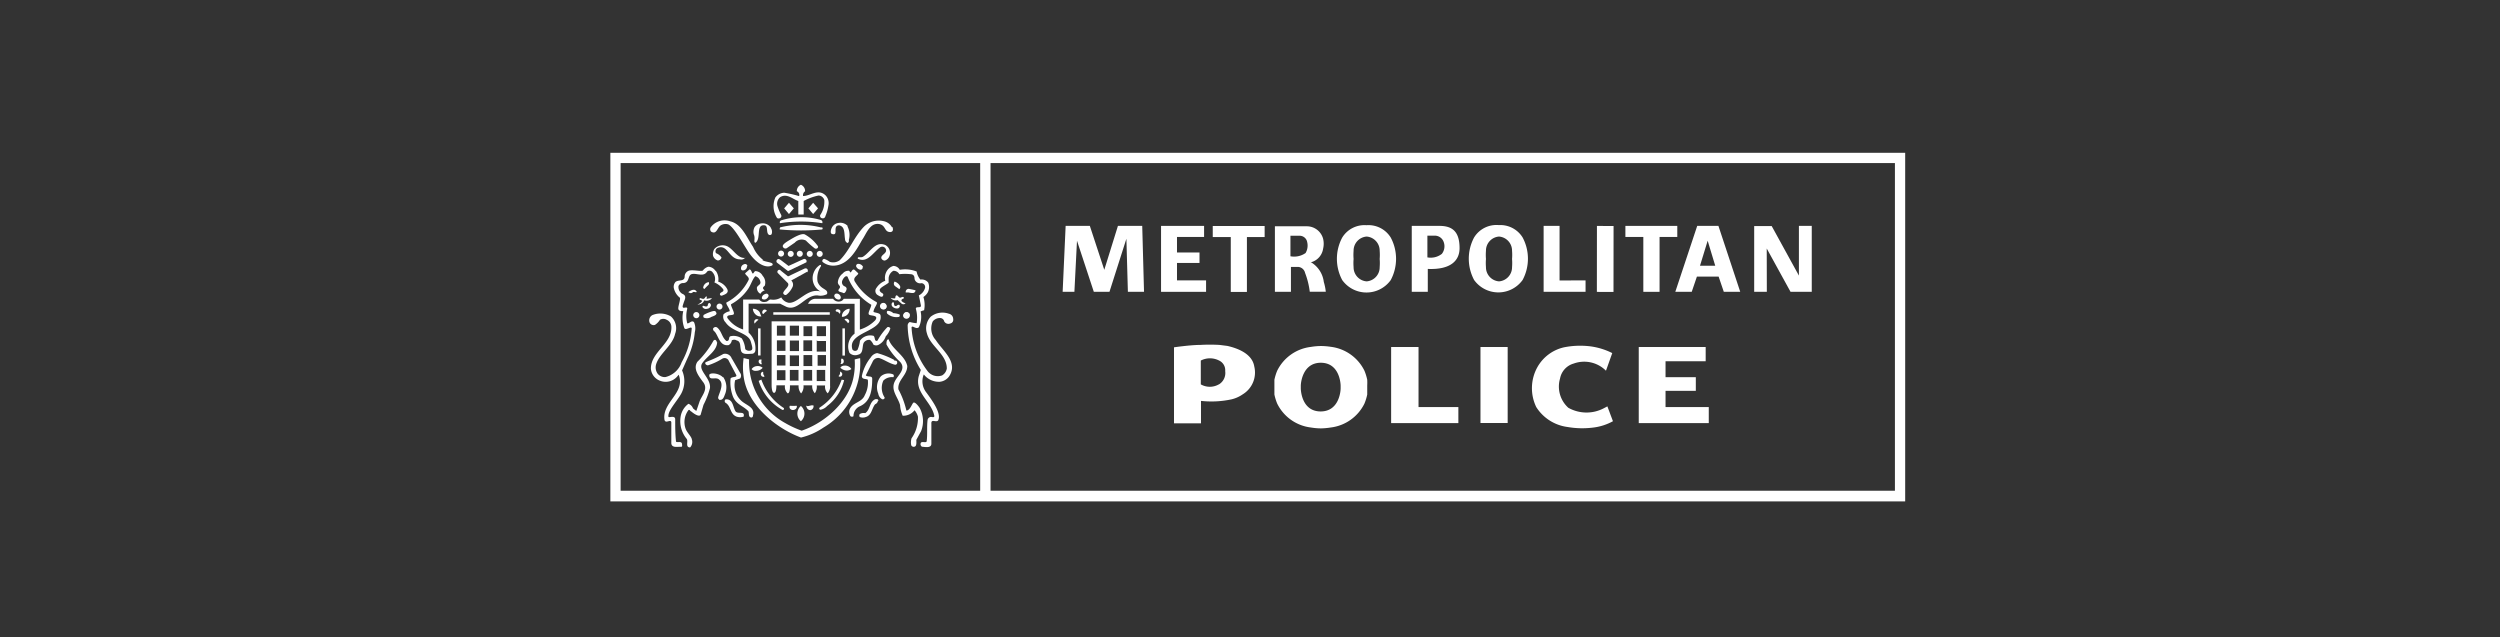 <svg id="Layer_1" data-name="Layer 1" xmlns="http://www.w3.org/2000/svg" viewBox="0 0 251 64"><rect x="0" y="0" width="251" height="64" fill="#333333" stroke="none"/><defs><style>.cls-1{fill:#fff;}</style></defs><title>LD_website logo</title><path class="cls-1" d="M80.84,19.2a0.46,0.46,0,0,0-.21.48c0.73,0,1.48-.76,2.23-0.09a1.13,1.13,0,0,1,.31,1.06,4.27,4.27,0,0,1-.3,1.05,0.26,0.26,0,0,1-.33.21,0.23,0.23,0,0,1-.17-0.35,2.35,2.35,0,0,0,.39-1.47,0.62,0.62,0,0,0-.58-0.46,5.44,5.44,0,0,0-1.49.55v1.36H80.15V20.18C79.59,20,79,19.37,78.32,19.8a0.87,0.87,0,0,0-.26.9,5.08,5.08,0,0,0,.36.86,0.24,0.24,0,0,1-.09.33,0.3,0.3,0,0,1-.31,0,2.18,2.18,0,0,1-.17-2.07,1.17,1.17,0,0,1,.89-0.47,11.58,11.58,0,0,1,1.49.34A0.39,0.39,0,0,0,80,19.2a0.69,0.69,0,0,1,.41-0.65,0.67,0.67,0,0,1,.42.65"/><path class="cls-1" d="M82.49,22.14a0.21,0.21,0,0,1,.06.27h0a13.58,13.58,0,0,0-4.24,0,0.21,0.21,0,0,1,.17-0.3,6.77,6.77,0,0,1,4,0"/><path class="cls-1" d="M89.61,22.79c0,0.06.18,0.46-.21,0.51-0.66,0-.42-0.68-1.15-0.81-0.94-.13-1.27,1-1.69,1.59-0.6,1.06-1.38,2.5-2.79,2.59a1.69,1.69,0,0,1-1.19-.38,0.21,0.21,0,0,1,.17-0.3,2,2,0,0,1,.56.3,1.13,1.13,0,0,0,1-.16c1-1,1.41-2.31,2.43-3.37a2.12,2.12,0,0,1,2-.55,1.22,1.22,0,0,1,.81.6"/><path class="cls-1" d="M76.54,26.1c0.25,0.24,1.24.19,1,.54-0.53.3-1.46,0-2.34-1.26-0.64-.94-1.46-2.54-2.08-2.85a0.92,0.92,0,0,0-.73.08c-0.38.21-.43,1-1,0.64a0.36,0.36,0,0,1,0-.47,1.72,1.72,0,0,1,1.92-.56c1.16,0.26,1.66,1.63,2.3,2.57a3.29,3.29,0,0,0,1,1.3"/><path class="cls-1" d="M85.09,22.74a1.86,1.86,0,0,1,.13,1.36,0.24,0.24,0,0,1-.13.3A0.44,0.44,0,0,1,84.84,24c-0.08-.47,0-1.13-0.43-1.32a0.36,0.36,0,0,0-.38,0c-0.34.25,0.13,1-.51,0.81-0.2-.09-0.09-0.47,0-0.64a0.89,0.89,0,0,1,.68-0.47,1,1,0,0,1,.9.3"/><path class="cls-1" d="M77.38,22.87a0.68,0.68,0,0,1,.09.64,0.21,0.21,0,0,1-.34,0c-0.21-.26,0-0.85-0.38-0.89-0.89-.09-0.3,1.32-0.89,1.75-0.25,0,0-.42-0.17-0.81a1,1,0,0,1,.08-0.77,0.9,0.9,0,0,1,.61-0.35,1,1,0,0,1,1,.39"/><path class="cls-1" d="M82.54,22.83a0.13,0.13,0,0,1,0,.21,23.25,23.25,0,0,1-4.22,0c-0.09,0,0-.17,0-0.21a8.35,8.35,0,0,1,4.08,0Z"/><path class="cls-1" d="M80.83,23.55a4,4,0,0,1,1.28,1.15c0.1,0.14-.11.37-0.33,0.22a8.89,8.89,0,0,1-.87-0.77,0.93,0.93,0,0,0-1.11.21L79,24.91a0.27,0.27,0,0,1-.39-0.12c-0.14-.23.42-0.54,0.73-0.73s1.18-.71,1.49-0.51"/><path class="cls-1" d="M88.8,24.56a0.9,0.9,0,0,1,.51,1.13,0.73,0.73,0,0,1-.47.47,0.37,0.37,0,0,1-.34-0.2c-0.15-.39.68-0.51,0.41-1a0.38,0.38,0,0,0-.58-0.1c-0.68.51-1.26,1.59-2.21,1.11l0-.05c0-.19.33,0,0.55-0.16,0.68-.43,1.2-1.53,2.13-1.19Z"/><path class="cls-1" d="M74.83,25.85l0,0a0.49,0.49,0,0,1-.54.19c-1.1,0-1.21-1.51-2.19-1.17a0.37,0.37,0,0,0-.21.55,1.15,1.15,0,0,1,.55.43,0.37,0.37,0,0,1-.38.3,0.73,0.73,0,0,1-.47-0.47A1,1,0,0,1,71.72,25a1.12,1.12,0,0,1,1.23-.3c0.68,0.26,1.07,1.28,1.88,1.19"/><path class="cls-1" d="M80.93,26.35l-0.35.17-1.46.7L78,26.36a0.21,0.21,0,0,1,0-.26c0.11-.13.19-0.12,0.38,0l0.79,0.6L80.7,26a0.23,0.23,0,0,1,.23.37"/><path class="cls-1" d="M86.61,26.81a0.22,0.22,0,0,1-.28.26A0.53,0.53,0,0,1,86,26.83a0.21,0.21,0,0,1,.17-0.34,0.53,0.53,0,0,1,.49.33"/><path class="cls-1" d="M75,26.75a0.41,0.41,0,0,1-.41.4A0.18,0.18,0,0,1,74.4,27a0.43,0.43,0,0,1,.31-0.47,0.23,0.23,0,0,1,.33.17"/><path class="cls-1" d="M82.41,26.75a2.15,2.15,0,0,0-.33,1.51c0.28,0.85,1.14.72,0.95,1.27a1.37,1.37,0,0,1-.93.13c-1.24-.09-2,1.67-3.18,1.13l-0.6-.3H75.16v2.9a2.16,2.16,0,0,1,.68,1.79,0.36,0.36,0,0,1-.34.34c-0.38,0-1,.14-1.11-0.34s0-.9-0.43-1a0.45,0.45,0,0,0-.49,0,0.61,0.61,0,0,1-.32.47c-0.89.13-1-.9-1.4-1.36A0.32,0.32,0,0,1,71.59,33,0.28,0.28,0,0,1,72,32.88c0.47,0.38.47,1,.94,1.36,0.39,0,.14-0.44.44-0.49a1.45,1.45,0,0,1,1.1.23,2.37,2.37,0,0,1,.34,1.07,0.53,0.53,0,0,0,.58.13c0.19-.08.16-0.28,0-0.81-0.22-1-1.87-1-2.55-2a0.81,0.81,0,0,1-.21-0.81,1.14,1.14,0,0,1,.6-0.3c0.12-.17-0.42-0.75-0.3-0.89a5.15,5.15,0,0,0,2.22-2.26c0.13-.3-0.38-0.51-0.34-0.68l0.43-.38c0.21,0,.24.49,0.37,0.4l0.18-.23a0.85,0.85,0,0,1,.77.47,1,1,0,0,1,.21,1c-0.26.2-.2,0.3,0,0.47a0.65,0.65,0,0,0-.43.34A0.65,0.65,0,0,1,76,29c-0.09-.34.42-0.36,0.34-0.7a0.7,0.7,0,0,0-.51-0.57c-0.3.34-.43,0.85-0.72,1.28a4.86,4.86,0,0,1-1.7,1.53c-0.1.12,0.37,0.83,0.26,1s-0.77,0-.64.38a3.07,3.07,0,0,0,1.58,1.16V30.07h1.62a0.56,0.56,0,0,0,.6.24c0.27,0,.34-0.24.55-0.24a1.48,1.48,0,0,0,1.06-.21,1.07,1.07,0,0,0,.75.54c0.94,0.08,1.89-1.53,3.2-1.13a1.51,1.51,0,0,1-.7-1.88,1.56,1.56,0,0,1,.59-0.76s0.22-.14.13,0.13"/><path class="cls-1" d="M90.33,27.09a3.19,3.19,0,0,1,1.7.17,1.69,1.69,0,0,0,.38.81,0.83,0.83,0,0,1,.78.3,1.17,1.17,0,0,1-.05,1,1.45,1.45,0,0,1-.43.45,2.67,2.67,0,0,1,.07,1.33,1.74,1.74,0,0,0-.35.12,2.44,2.44,0,0,1-.18,1.59c-0.3.25-.64-0.24-0.73,0a7.85,7.85,0,0,0,1.58,4.36,1.29,1.29,0,0,0,1.49.47A1,1,0,0,0,95.06,37c0-1.45-1.66-2.22-2-3.54a1.68,1.68,0,0,1,.38-1.66,1.89,1.89,0,0,1,1.83-.3,0.54,0.54,0,0,1,.43.53,0.38,0.38,0,0,1-.3.45,0.48,0.48,0,0,1-.6-0.21,0.43,0.43,0,0,0-.43-0.34,0.91,0.91,0,0,0-.72.34,1.72,1.72,0,0,0,.3,1.87c0.72,1.11,2.26,2.21,1.36,3.62a1.31,1.31,0,0,1-.95.57,1.92,1.92,0,0,1-1.61-.74A1.8,1.8,0,0,0,93,39.4c0.64,0.87,1.54,2.12,1.19,2.81-0.21.25-.72-0.21-0.68,0.34v2c0,0.47-.64.32-0.94,0.3a0.29,0.29,0,0,1-.11-0.4c0.13-.17.55,0.06,0.58-0.16,0.09-.68,0-1.4.09-2.13a0.36,0.36,0,0,1,.34-0.3c0.13,0,.3.09,0.34-0.08-0.26-1.45-2-2.34-1.57-4l0.21-.64a8.66,8.66,0,0,1-1.32-4.43,0.4,0.4,0,0,1,.21-0.38,4.2,4.2,0,0,0,.69.12A3.29,3.29,0,0,0,91.95,31c0-.3.55,0,0.51-0.34l-0.21-1a1.18,1.18,0,0,0,.6-0.68,0.39,0.39,0,0,0-.34-0.55A0.57,0.57,0,0,1,91.82,28c0-.21-0.05-0.45-0.38-0.47a5.11,5.11,0,0,0-1.15,0,0.64,0.64,0,0,0-.6-0.34,0.92,0.92,0,0,0-.47.72l0,0.47c-0.28.25-1,.53-0.89,0.81s0.42,0.21.34,0.47-0.35.09-.59-0.06A0.49,0.49,0,0,1,88,28.9a1.81,1.81,0,0,1,.88-0.71,1.32,1.32,0,0,1,.21-1.06,1.13,1.13,0,0,1,.6-0.43,0.74,0.74,0,0,1,.64.38"/><path class="cls-1" d="M71.85,27.17a1.45,1.45,0,0,1,.26,1.11A1.53,1.53,0,0,1,73,29c0.25,0.45-.3.59-0.51,0.68a0.16,0.16,0,0,1-.21-0.13c0-.26.49-0.21,0.32-0.52a2.21,2.21,0,0,0-.87-0.67,1,1,0,0,0-.17-1A0.38,0.38,0,0,0,71,27.26c-0.36.58-1,.16-1.5,0.25s-0.21.85-.88,0.91a0.5,0.5,0,0,0-.5.3,0.79,0.79,0,0,0,.37.77c0.53,0.21.24,0.59,0.12,1-0.06.19-.13,0.36,0,0.4S69,30.77,69,31a2.86,2.86,0,0,0,0,1.46c0.17,0.07.45-.36,0.68-0.11a1.51,1.51,0,0,1,.08,1,7.53,7.53,0,0,1-.73,2.6l-0.55,1.24a2.66,2.66,0,0,1-.09,2.34c-0.43.77-1.36,1.72-1.28,2.3,0,0.17.66-.19,0.68,0.26,0,0.73,0,1.49.08,2.21,0,0.21.55-.08,0.6,0.26s0,0.3-.26.3-0.8.1-.81-0.38l0-2.09c-0.07-.34-0.55.17-0.68-0.21-0.3-1.79,2.14-2.72,1.42-4.56L68,37.79a1.52,1.52,0,0,1-1.72.44A1.4,1.4,0,0,1,65.35,37c0-1.66,2.11-2.5,2.06-4.17a0.79,0.79,0,0,0-.47-0.72,0.64,0.64,0,0,0-.68,0,1.7,1.7,0,0,1-.5.51,0.44,0.44,0,0,1-.56-0.3,0.61,0.61,0,0,1,.29-0.68,2.09,2.09,0,0,1,1.87.13,1.59,1.59,0,0,1,.42,1.75c-0.25,1.19-1.62,2-1.92,3.11a1.08,1.08,0,0,0,.17.89,0.92,0.92,0,0,0,.77.34,2.3,2.3,0,0,0,1.64-1.49,8,8,0,0,0,1-3.29c0.1-.51-0.61.21-0.74-0.16a3,3,0,0,1-.1-1.68c-0.17,0-.5,0-0.5-0.28s0.22-.84.17-1.06a1.72,1.72,0,0,1-.6-0.9,0.73,0.73,0,0,1,.15-0.69c0.3-.26.91,0,0.92-0.55a0.63,0.63,0,0,1,.47-0.6c0.47-.09,1.18.12,1.36,0a1,1,0,0,1,.55-0.38,0.88,0.88,0,0,1,.72.43"/><path class="cls-1" d="M81,27.3l-0.48.27-1.08.59a0.57,0.57,0,0,1,.09.73,2,2,0,0,1-.6.72,0.24,0.24,0,0,1-.3-0.19c0.08-.34.7-0.68,0.47-1l-1-1a0.19,0.19,0,0,1,0-.26c0.11-.11.2-0.1,0.34,0.05l0.68,0.54L80.7,27c0.39-.21.5,0.22,0.33,0.34"/><path class="cls-1" d="M86.16,27.43c0.08,0.19-.65.41-0.3,0.89a5.64,5.64,0,0,0,2.13,2c0.22,0.13-.29.6-0.29,1,0.21,0.1.7,0.09,0.71,0.38,0.23,1.65-3.37,1.61-2.83,3.38a0.33,0.33,0,0,0,.51.05,3.11,3.11,0,0,0,.25-0.92,1.25,1.25,0,0,1,1.28-.51c0.3,0,.1.64,0.47,0.51a6.42,6.42,0,0,1,1-1.36,0.22,0.22,0,0,1,.3.13,2,2,0,0,1-.46.79,1.46,1.46,0,0,1-.69.83,0.52,0.52,0,0,1-.55,0,1.29,1.29,0,0,0-.34-0.47,0.63,0.63,0,0,0-.64.3c-0.17.38,0,1.07-.56,1.18a0.8,0.8,0,0,1-.86-0.18,1.61,1.61,0,0,1,.51-1.93v-3H81.13A0.84,0.84,0,0,1,81.81,30h1.83a0.69,0.69,0,0,0,.72.26A0.54,0.54,0,0,0,84.71,30h1.62v3.09l0,0a3.66,3.66,0,0,0,1.54-.93c0.39-.53-0.39-0.43-0.6-0.56s0.17-.64.21-1a5.68,5.68,0,0,1-2.38-2.81c-0.21-.21-0.49.23-0.55,0.43a0.45,0.45,0,0,0,.21.51C84.92,28.79,85,28.88,85,29s-0.16.52-.35,0.41S84,29.32,84.25,29s-0.11-.3-0.13-0.66a1.24,1.24,0,0,1,.5-0.89,0.71,0.71,0,0,1,.64-0.26l0.13,0.17c0.13-.08.21-0.43,0.43-0.25Z"/><path class="cls-1" d="M90.37,28.73a0.27,0.27,0,0,1-.08.3l-0.41-.29a0.32,0.32,0,0,1-.06-0.47,0.94,0.94,0,0,1,.55.46"/><path class="cls-1" d="M71.16,28.58a4.27,4.27,0,0,0-.43.43c-0.09,0-.13-0.13-0.13-0.13a0.62,0.62,0,0,1,.54-0.55c0.08,0,.05.21,0,0.25"/><path class="cls-1" d="M91.92,29.15a0.28,0.28,0,0,1-.28.27s-0.21,0-.39-0.05a1.75,1.75,0,0,0-.31,0A0.3,0.3,0,0,1,91.23,29a7,7,0,0,1,.69.15"/><path class="cls-1" d="M69.93,29.22c0.08,0.26-.26,0-0.38.13a0.29,0.29,0,0,1-.4,0l-0.07,0c0.22-.17.64-0.43,0.85-0.09"/><path class="cls-1" d="M84.41,29.82a0.21,0.21,0,0,1-.26.25,0.47,0.47,0,0,1-.39-0.34,0.24,0.24,0,0,1,.18-0.25,0.42,0.42,0,0,1,.47.34"/><path class="cls-1" d="M77.17,29.69a0.5,0.5,0,0,1-.38.38c-0.13,0-.3,0-0.3-0.17a0.45,0.45,0,0,1,.34-0.38,0.22,0.22,0,0,1,.34.17"/><path class="cls-1" d="M90.29,29.86c0.13,0.13.4-.23,0.47,0.08-0.13.08-.34,0.13-0.22,0.31a1.17,1.17,0,0,0,.38.21,0.3,0.3,0,0,1-.43,0l-0.37-.33a0.62,0.62,0,0,1-.7-0.23l0,0a1.11,1.11,0,0,0,.44.06c0.06-.07,0-0.31.2-0.31Z"/><path class="cls-1" d="M71,29.77C71,29.86,70.86,30,71,30a2.09,2.09,0,0,1,.48-0.06,0.68,0.68,0,0,1-.77.21,0.67,0.67,0,0,1-.69.42s0,0,0,0a0.87,0.87,0,0,0,.47-0.34c0-.13-0.38-0.08-0.21-0.3,0.13,0,.34.17,0.47,0s0.21-.3.21,0"/><path class="cls-1" d="M90,30.71c0.11-.08.3-0.21,0.34,0a0.26,0.26,0,0,1-.21.26,0.65,0.65,0,0,1-.55-0.21,0.31,0.31,0,0,1,0-.38c0.34-.17,0,0.43.43,0.34"/><path class="cls-1" d="M71.38,30.54A0.42,0.42,0,0,1,71,31a0.4,0.4,0,0,1-.47-0.17c0-.08,0-0.13.08-0.13s0.31,0.16.44,0a0.44,0.44,0,0,1,.12-0.28c0.13,0,.17.08,0.17,0.17"/><path class="cls-1" d="M89,30.71a0.27,0.27,0,0,1-.21.34,0.32,0.32,0,0,1-.34-0.26,0.32,0.32,0,0,1,.21-0.34,0.33,0.33,0,0,1,.34.25"/><path class="cls-1" d="M85.3,31a0.76,0.76,0,0,1-.77.81,0.7,0.7,0,0,1,.26-0.6A0.78,0.78,0,0,1,85.3,31"/><path class="cls-1" d="M76.27,31.35l0.17,0.42a0.73,0.73,0,0,1-.64-0.26A0.78,0.78,0,0,1,75.59,31a0.82,0.82,0,0,1,.68.34"/><path class="cls-1" d="M84.37,31.26a0.27,0.27,0,0,1-.09.25,0.34,0.34,0,0,0-.21-0.21,0.16,0.16,0,0,1-.17-0.09c0-.25.43-0.17,0.47,0"/><path class="cls-1" d="M77,31.22a1.17,1.17,0,0,0-.34.3c-0.13,0-.13-0.13-0.13-0.17a0.29,0.29,0,0,1,.17-0.26,0.26,0.26,0,0,1,.3.13"/><path class="cls-1" d="M90.29,31.56c0.11,0.07,0,.23,0,0.25a1.39,1.39,0,0,1-1.19-.3,0.21,0.21,0,0,1,0-.3,0.85,0.85,0,0,1,.59.23,2.21,2.21,0,0,1,.56.11"/><path class="cls-1" d="M71.93,31.39c0.06,0.26-.3.34-0.51,0.43a0.82,0.82,0,0,1-.76.07,0.23,0.23,0,0,1,0-.28,4.11,4.11,0,0,1,.91-0.37c0.2-.05.3,0,0.34,0.16"/><rect class="cls-1" x="77.64" y="31.35" width="5.67" height="0.25"/><path class="cls-1" d="M91.31,31.56a0.33,0.33,0,0,1-.26.38,0.37,0.37,0,0,1-.34-0.26A0.32,0.32,0,0,1,91,31.35a0.34,0.34,0,0,1,.34.21"/><path class="cls-1" d="M85.26,32.2a0.23,0.23,0,0,1-.13.25,0.88,0.88,0,0,0-.34-0.34A0.19,0.19,0,0,1,84.92,32a0.32,0.32,0,0,1,.34.21"/><path class="cls-1" d="M76.15,32.11a1.64,1.64,0,0,0-.38.38,0.33,0.33,0,0,1,0-.34,0.26,0.26,0,0,1,.42,0"/><polygon class="cls-1" points="76.36 35.69 76.11 35.69 76.11 32.97 76.36 32.97 76.36 35.69"/><rect class="cls-1" x="84.58" y="32.97" width="0.25" height="2.73"/><path class="cls-1" d="M89.22,34.07c0.34,1,1.66,1.62,1.87,2.68,0,0.94-1,1.41-.89,2.34A8.39,8.39,0,0,1,91,41.22c0.38,0,.58-0.74.72-0.8s0.43,0.25.61,0.53a2.76,2.76,0,0,1,.15,2.33L92,44.16c0,0.21.06,0.65-.2,0.69a0.27,0.27,0,0,1-.31-0.14A1.41,1.41,0,0,1,91.52,44a3.51,3.51,0,0,0,.64-2.17,1.51,1.51,0,0,0-.34-0.64,1.45,1.45,0,0,1-1.19.55,3.13,3.13,0,0,1-.26-1.06c-0.21-.81-1-1.53-0.51-2.43,0.3-.6,1.15-1.19.51-1.92A6.7,6.7,0,0,1,89,34.58c0-.21,0-0.55.26-0.51"/><path class="cls-1" d="M72,34.33c0,0.9-1,1.41-1.49,2.13s0.89,1.49.77,2.51a8.18,8.18,0,0,1-.65,1.68l-0.29,1c-0.15.23-.64-0.08-0.94-0.34-0.09,0-.16-0.25-0.29-0.12A2,2,0,0,0,68.82,43c0.13,0.42.59,0.8,0.64,1.11a0.81,0.81,0,0,1-.17.81c-0.51,0-.17-0.6-0.34-0.85a2.81,2.81,0,0,1-.62-2.21,2,2,0,0,1,.79-1.32,0.77,0.77,0,0,1,.46.46c0.14,0.11.37,0.35,0.36,0.18l0.31-.91c0.23-.58.91-1.24,0.31-1.95-0.43-.59-1-1.3-0.54-2a9.2,9.2,0,0,0,1.61-2.11c0.17-.21.34,0,0.34,0.17"/><path class="cls-1" d="M89.78,36.2c0.13,0,.3,0,0.3.21a0.2,0.2,0,0,1-.21.21c-0.6-.13-1.07-0.51-1.62-0.68a0.61,0.61,0,0,0-.64.38l-0.68,1.36c0.17,0.21.64,0,.64,0.34,0,1.18-.17,2.3-1.24,2.77a1.07,1.07,0,0,0-.64,1,0.26,0.26,0,0,1-.3,0,0.77,0.77,0,0,1-.09-0.68c0.3-.73,1.24-0.68,1.53-1.45a2.63,2.63,0,0,0,.3-1.53c-0.17-.13-0.6,0-0.6-0.38a4.42,4.42,0,0,1,.9-1.87,0.92,0.92,0,0,1,.64-0.43,8.33,8.33,0,0,1,1.7.68"/><path class="cls-1" d="M73.48,36l0.83,1.44a0.47,0.47,0,0,1,0,.56l-0.5.17a2.12,2.12,0,0,0,.55,2c0.47,0.51,1.49.68,1.24,1.54a0.2,0.2,0,0,1-.13.21c-0.43,0-.19-0.57-0.38-0.68-0.51-.51-1.19-0.64-1.51-1.45A4,4,0,0,1,73.35,38c0.13-.21.68-0.08,0.57-0.35l-0.74-1.4A0.46,0.46,0,0,0,72.54,36a6.41,6.41,0,0,1-1.46.68c-0.21,0-.36-0.22-0.22-0.32l0.28-.12a10.88,10.88,0,0,0,1.48-.7,0.7,0.7,0,0,1,.85.47"/><path class="cls-1" d="M86.37,36.29a7.48,7.48,0,0,1-3.7,6.64,6.75,6.75,0,0,1-2.25,1C77.9,43,75,40.63,74.66,37.78a6.45,6.45,0,0,1,0-1.83l0.55,0.13a7,7,0,0,0,3.62,6.39,9.72,9.72,0,0,0,1.66.77c2.39-.81,4.85-3,5.24-5.58a6.51,6.51,0,0,0,.08-1.57,5.14,5.14,0,0,1,.55-0.13Z"/><path class="cls-1" d="M84.71,36.24a0.25,0.25,0,0,1-.21.3l-0.13,0c0.18-.18,0-0.41.13-0.54a0.23,0.23,0,0,1,.21.21"/><path class="cls-1" d="M76.49,36.07a0.58,0.58,0,0,0,0,.47c-0.08.09-.17,0-0.26-0.08a0.26,0.26,0,0,1,0-.34,0.22,0.22,0,0,1,.21,0"/><path class="cls-1" d="M85.48,37.05a0.77,0.77,0,0,1-.64.13,1,1,0,0,1-.47-0.26,0.45,0.45,0,0,1,.38-0.21,0.76,0.76,0,0,1,.73.34"/><path class="cls-1" d="M76.57,36.93a0.84,0.84,0,0,1-.68.3,0.49,0.49,0,0,1-.43-0.17,0.69,0.69,0,0,1,.51-0.3,0.72,0.72,0,0,1,.6.17"/><path class="cls-1" d="M77.47,32.26v6.45s0,0.73.25,0.73,0.23-.75.23-0.75h0.86a0.91,0.91,0,0,0,.27.8c0.27,0,.23-0.8.23-0.8h0.87a1.11,1.11,0,0,0,.25.81,1.06,1.06,0,0,0,.24-0.81h0.88a1,1,0,0,0,.26.79A1.08,1.08,0,0,0,82,38.7h0.84a0.93,0.93,0,0,0,.26.79,1,1,0,0,0,.24-0.76V32.26h-5.9ZM78,34.17h0.86v1.06H78V34.17Zm0.86,4H78v-1h0.86v1Zm0-1.47H78V35.65h0.86v1.07Zm0-3H78v-1h0.86v1Zm0.49-1h0.87v1H79.3v-1Zm0,1.49h0.87v1.06H79.3V34.17Zm0,1.49h0.87v1.07H79.3V35.65Zm0.87,2.54H79.3V37.14h0.87v1.05Zm1.38,0H80.66V37.14h0.88v1.05Zm0-1.47H80.67V35.65h0.88v1.07Zm0-1.5H80.66V34.17h0.88v1.06Zm0-1.5H80.67v-1h0.88v1Zm0.49-1h0.84v1H82v-1Zm0,1.49h0.84v1.06H82V34.17Zm0,2.55V35.65h0.84v1.07H82Zm0.84,1.47H82V37.14h0.85v1.05Z"/><path class="cls-1" d="M84.56,37.55a0.25,0.25,0,0,1-.19.27c-0.1,0-.17,0-0.17-0.08a0.43,0.43,0,0,0,.13-0.43,0.3,0.3,0,0,1,.24.25"/><path class="cls-1" d="M76.62,37.56a0.49,0.49,0,0,1,.13.26,0.28,0.28,0,0,1-.3-0.08,0.26,0.26,0,0,1,0-.34c0.17-.17.21,0,0.17,0.17"/><path class="cls-1" d="M89.69,37.61a0.19,0.19,0,0,1,0,.26,1.22,1.22,0,0,0-1,.34,1.75,1.75,0,0,0,.13,1.7c0,0.15-.13.21-0.26,0.17a0.76,0.76,0,0,1-.38-0.55,1.72,1.72,0,0,1,.26-1.75,1.19,1.19,0,0,1,1.28-.17"/><path class="cls-1" d="M72.61,37.86a1.82,1.82,0,0,1,.17,1.75c-0.08.2-.18,0.61-0.57,0.53L72.11,40c-0.1-.24.71-1.39,0.1-1.88-0.33-.34-1,0.16-1-0.46,0-.26.92-0.24,1.36,0.21"/><path class="cls-1" d="M84.75,38.16a4.59,4.59,0,0,1-1.7,2.6,1.23,1.23,0,0,1-.68.38,0.13,0.13,0,0,1-.09-0.21,5.5,5.5,0,0,0,2.22-2.81Z"/><path class="cls-1" d="M78.61,40.92a0.12,0.12,0,1,1-.08.22,5.08,5.08,0,0,1-2.36-2.9l0.27-.13a5.61,5.61,0,0,0,2.17,2.8"/><path class="cls-1" d="M88.15,40.21a0.46,0.46,0,0,1-.29.38c-0.34.43-.34,1.11-0.94,1.28a0.85,0.85,0,0,1-.6,0,0.26,0.26,0,0,1,0-.3,0.78,0.78,0,0,1,.55-0.09c0.51-.34.39-1.1,1-1.4,0.14,0,.29-0.07.34,0.18"/><path class="cls-1" d="M73.83,41.26c0.18,0.39,1-.08.83,0.57a1.14,1.14,0,0,1-.71,0c-0.68-.26-0.53-1.06-1.12-1.4-0.11-.08-0.09-0.34.08-0.34,0.68,0,.65.69,0.92,1.18"/><path class="cls-1" d="M81.68,40.79a0.39,0.39,0,0,1-.31.39A0.4,0.4,0,0,1,81,40.92s-0.12-.27,0-0.17,0.57-.17.7,0"/><path class="cls-1" d="M80,40.74a0.35,0.35,0,0,1-.25.4A0.37,0.37,0,0,1,79.3,41a0.27,0.27,0,0,1,0-.26,6.49,6.49,0,0,0,.68,0"/><path class="cls-1" d="M80.41,42.29a1,1,0,0,1,0-1.53,1,1,0,0,1,0,1.53"/><path class="cls-1" d="M69.6,31.64a0.31,0.31,0,1,1,.31.31,0.32,0.32,0,0,1-.31-0.31"/><path class="cls-1" d="M71.94,30.78a0.3,0.3,0,1,1,.3.3,0.3,0.3,0,0,1-.3-0.3"/><path class="cls-1" d="M78.12,25.46a0.3,0.3,0,1,1,.3.3,0.3,0.3,0,0,1-.3-0.3"/><path class="cls-1" d="M79.09,25.49a0.3,0.3,0,1,1,.3.3,0.3,0.3,0,0,1-.3-0.3"/><path class="cls-1" d="M80,25.48a0.3,0.3,0,1,1,.3.3,0.3,0.3,0,0,1-.3-0.3"/><path class="cls-1" d="M81,25.49a0.3,0.3,0,1,1,.3.3,0.3,0.3,0,0,1-.3-0.3"/><path class="cls-1" d="M82,25.49a0.3,0.3,0,1,1,.3.3,0.3,0.3,0,0,1-.3-0.3"/><polygon class="cls-1" points="79.21 20.36 78.73 20.92 79.21 21.49 79.7 20.92 79.21 20.36"/><polygon class="cls-1" points="81.64 20.36 81.16 20.92 81.64 21.49 82.13 20.92 81.64 20.36"/><path class="cls-1" d="M88.35,30.74a0.33,0.33,0,1,1,.33.33,0.33,0.33,0,0,1-.33-0.33"/><path class="cls-1" d="M90.69,31.64A0.33,0.33,0,1,1,91,32a0.33,0.33,0,0,1-.33-0.33"/><path class="cls-1" d="M61.28,15.34v35h130v-35h-130ZM98.42,49.27H62.31V16.37h36.1V49.27Zm91.84,0H99.45V16.37h90.8v32.9Z"/><polygon class="cls-1" points="106.99 22.68 109.42 22.68 110.87 27.09 112.24 22.68 114.68 22.68 114.86 29.3 113.24 29.3 113.09 23.97 111.39 29.3 109.82 29.3 108.13 24.17 107.87 29.3 106.69 29.3 106.99 22.68"/><polygon class="cls-1" points="118.17 28.15 121.09 28.15 121.09 29.3 116.57 29.3 116.57 22.68 120.89 22.68 120.89 23.79 118.17 23.79 118.17 25.35 120.43 25.35 120.43 26.4 118.17 26.4 118.17 28.15"/><polygon class="cls-1" points="154.98 29.3 154.98 22.68 156.58 22.68 156.58 28.16 159.19 28.15 159.19 29.3 154.98 29.3"/><rect class="cls-1" x="157.85" y="25.16" width="6.62" height="1.67" transform="translate(135 187.13) rotate(-89.94)"/><polygon class="cls-1" points="166.62 29.3 164.99 29.3 164.99 23.79 163.19 23.79 163.19 22.68 168.4 22.68 168.4 23.79 166.62 23.79 166.62 29.3"/><polygon class="cls-1" points="176.12 22.7 177.88 22.7 180.61 27.67 180.61 22.68 181.9 22.68 181.9 29.3 179.77 29.3 177.38 24.95 177.39 29.3 176.12 29.3 176.12 22.7"/><path class="cls-1" d="M132.91,28.31a2.68,2.68,0,0,0-1.32-2l0.11,0a1.66,1.66,0,0,0,1.14-1.34,2.15,2.15,0,0,0,0-1,1.69,1.69,0,0,0-1.61-1.25H128V29.3h1.61v-2.5h0.76a0.77,0.77,0,0,1,.66.6,7.93,7.93,0,0,1,.47,1.89h1.61A5.31,5.31,0,0,0,132.91,28.31Zm-1.84-2.9a2,2,0,0,1-1.51.32V23.67c0.29,0,.54,0,0.88,0a0.77,0.77,0,0,1,.8.63A1.47,1.47,0,0,1,131.07,25.42Z"/><path class="cls-1" d="M161.24,37.22A3.09,3.09,0,0,0,158,36.5,1.92,1.92,0,0,0,156.63,38a2.86,2.86,0,0,0,.83,2.94A3.72,3.72,0,0,0,161,41l0.38-.2,0.56,1.49a5.43,5.43,0,0,1-2,.64,8.68,8.68,0,0,1-2.56-.06,4.39,4.39,0,0,1-3.14-2,4.35,4.35,0,0,1,.11-4,4.1,4.1,0,0,1,2.68-2,8.34,8.34,0,0,1,2.62-.1,6.86,6.86,0,0,1,2.22.68Z"/><polygon class="cls-1" points="142.42 34.84 142.42 40.87 146.42 40.87 146.42 42.48 139.67 42.48 139.67 34.84 142.42 34.84"/><rect class="cls-1" x="148.64" y="34.84" width="2.73" height="7.63"/><polygon class="cls-1" points="171.25 34.84 171.25 36.26 171.25 36.27 167.22 36.27 167.22 37.87 170.26 37.87 170.26 39.24 167.22 39.24 167.22 40.87 171.56 40.87 171.56 42.48 164.53 42.48 164.53 34.84 171.25 34.84"/><path class="cls-1" d="M125.93,36.8c-0.2-1.25-1.57-1.81-2.7-2.07l-0.79-.1a16.87,16.87,0,0,0-1.93,0c-1,0-2.64.24-2.64,0.24v7.63h2.71V40.25a9.55,9.55,0,0,0,3.08-.16,3.29,3.29,0,0,0,1.11-.5A2.56,2.56,0,0,0,125.93,36.8Zm-3.56,1.79a1.81,1.81,0,0,1-1.81,0V36.2a2,2,0,0,1,1.84,0,1.07,1.07,0,0,1,.61,1.06A1.34,1.34,0,0,1,122.37,38.6Z"/><path class="cls-1" d="M172.53,22.68H170.4l-2.2,6.62h1.65l0.52-1.53h2.18l0.52,1.53h1.65Zm-1.85,4,0.77-2.51,0.76,2.51h-1.53Z"/><polygon class="cls-1" points="125.19 29.31 123.57 29.31 123.57 23.8 121.76 23.8 121.76 22.69 126.97 22.69 126.97 23.8 125.19 23.8 125.19 29.31"/><path class="cls-1" d="M146.54,24.92c0-1.51-.58-2.24-2-2.24h-2.8V29.3h1.61V27h0C145.7,27.1,146.54,26.12,146.54,24.92Zm-1.78.57a1.81,1.81,0,0,1-1.45.35V23.66c0.29,0,.41,0,0.73,0a0.94,0.94,0,0,1,.91.65A1.23,1.23,0,0,1,144.76,25.49Z"/><polygon class="cls-1" points="137.19 22.61 137.19 22.61 137.19 22.61 137.19 22.61"/><path class="cls-1" d="M134.22,26s0,0,0,0,0,0,0,0V26Z"/><polygon class="cls-1" points="137.19 29.37 137.19 29.37 137.19 29.37 137.19 29.37"/><path class="cls-1" d="M137.19,22.61a2.62,2.62,0,0,0-2.43,1.24,4.53,4.53,0,0,0,0,4.27,3,3,0,0,0,4.87,0,4.53,4.53,0,0,0,0-4.27A2.63,2.63,0,0,0,137.19,22.61ZM138.52,26V26a5.25,5.25,0,0,1,0,.82,1.42,1.42,0,0,1-1.31,1.43h0a1.42,1.42,0,0,1-1.31-1.43,5.11,5.11,0,0,1,0-.82v0a5.11,5.11,0,0,1,0-.82,1.42,1.42,0,0,1,1.31-1.43h0a1.42,1.42,0,0,1,1.31,1.43,5.24,5.24,0,0,1,0,.82V26Z"/><path class="cls-1" d="M140.16,25.94s0,0,0,.05,0,0,0,.05v-0.1Z"/><polygon class="cls-1" points="150.47 22.6 150.48 22.6 150.48 22.6 150.47 22.6"/><path class="cls-1" d="M147.51,26s0,0,0,0,0,0,0,0V26Z"/><path class="cls-1" d="M153.45,25.93s0,0,0,0,0,0,0,0v-0.1Z"/><path class="cls-1" d="M150.48,22.6A2.63,2.63,0,0,0,148,23.84a4.54,4.54,0,0,0,0,4.27,3,3,0,0,0,4.87,0,4.53,4.53,0,0,0,0-4.27A2.63,2.63,0,0,0,150.48,22.6ZM151.81,26s0,0,0,0a5,5,0,0,1,0,.82,1.42,1.42,0,0,1-1.31,1.43h0a1.42,1.42,0,0,1-1.31-1.43,5.11,5.11,0,0,1,0-.82v0a5.14,5.14,0,0,1,0-.82,1.42,1.42,0,0,1,1.31-1.43h0a1.42,1.42,0,0,1,1.31,1.43,5,5,0,0,1,0,.82s0,0,0,0V26Z"/><polygon class="cls-1" points="150.48 29.36 150.48 29.36 150.47 29.36 150.48 29.36"/><path class="cls-1" d="M137.27,38.13a5.13,5.13,0,0,0-.28-0.91,4.35,4.35,0,0,0-3.38-2.4,6.61,6.61,0,0,0-1-.08h0a6.49,6.49,0,0,0-1,.09,4.34,4.34,0,0,0-3.38,2.39,5.11,5.11,0,0,0-.28.91c0,0.18,0,.41,0,0.59V39c0,0.17,0,.43,0,0.61a5.14,5.14,0,0,0,.28.91,4.34,4.34,0,0,0,3.38,2.4,6.33,6.33,0,0,0,1,.09h0a6.92,6.92,0,0,0,1-.09,4.35,4.35,0,0,0,3.38-2.4,5.05,5.05,0,0,0,.28-0.91c0-.17,0-0.41,0-0.58V38.7A5.58,5.58,0,0,0,137.27,38.13ZM134.6,39c0,0.29-.16,2.3-2,2.31h0c-1.85,0-2-2-2-2.34V38.73c0-.29.18-2.3,2-2.31h0c1.85,0,2,2,2,2.33V39Z"/></svg>